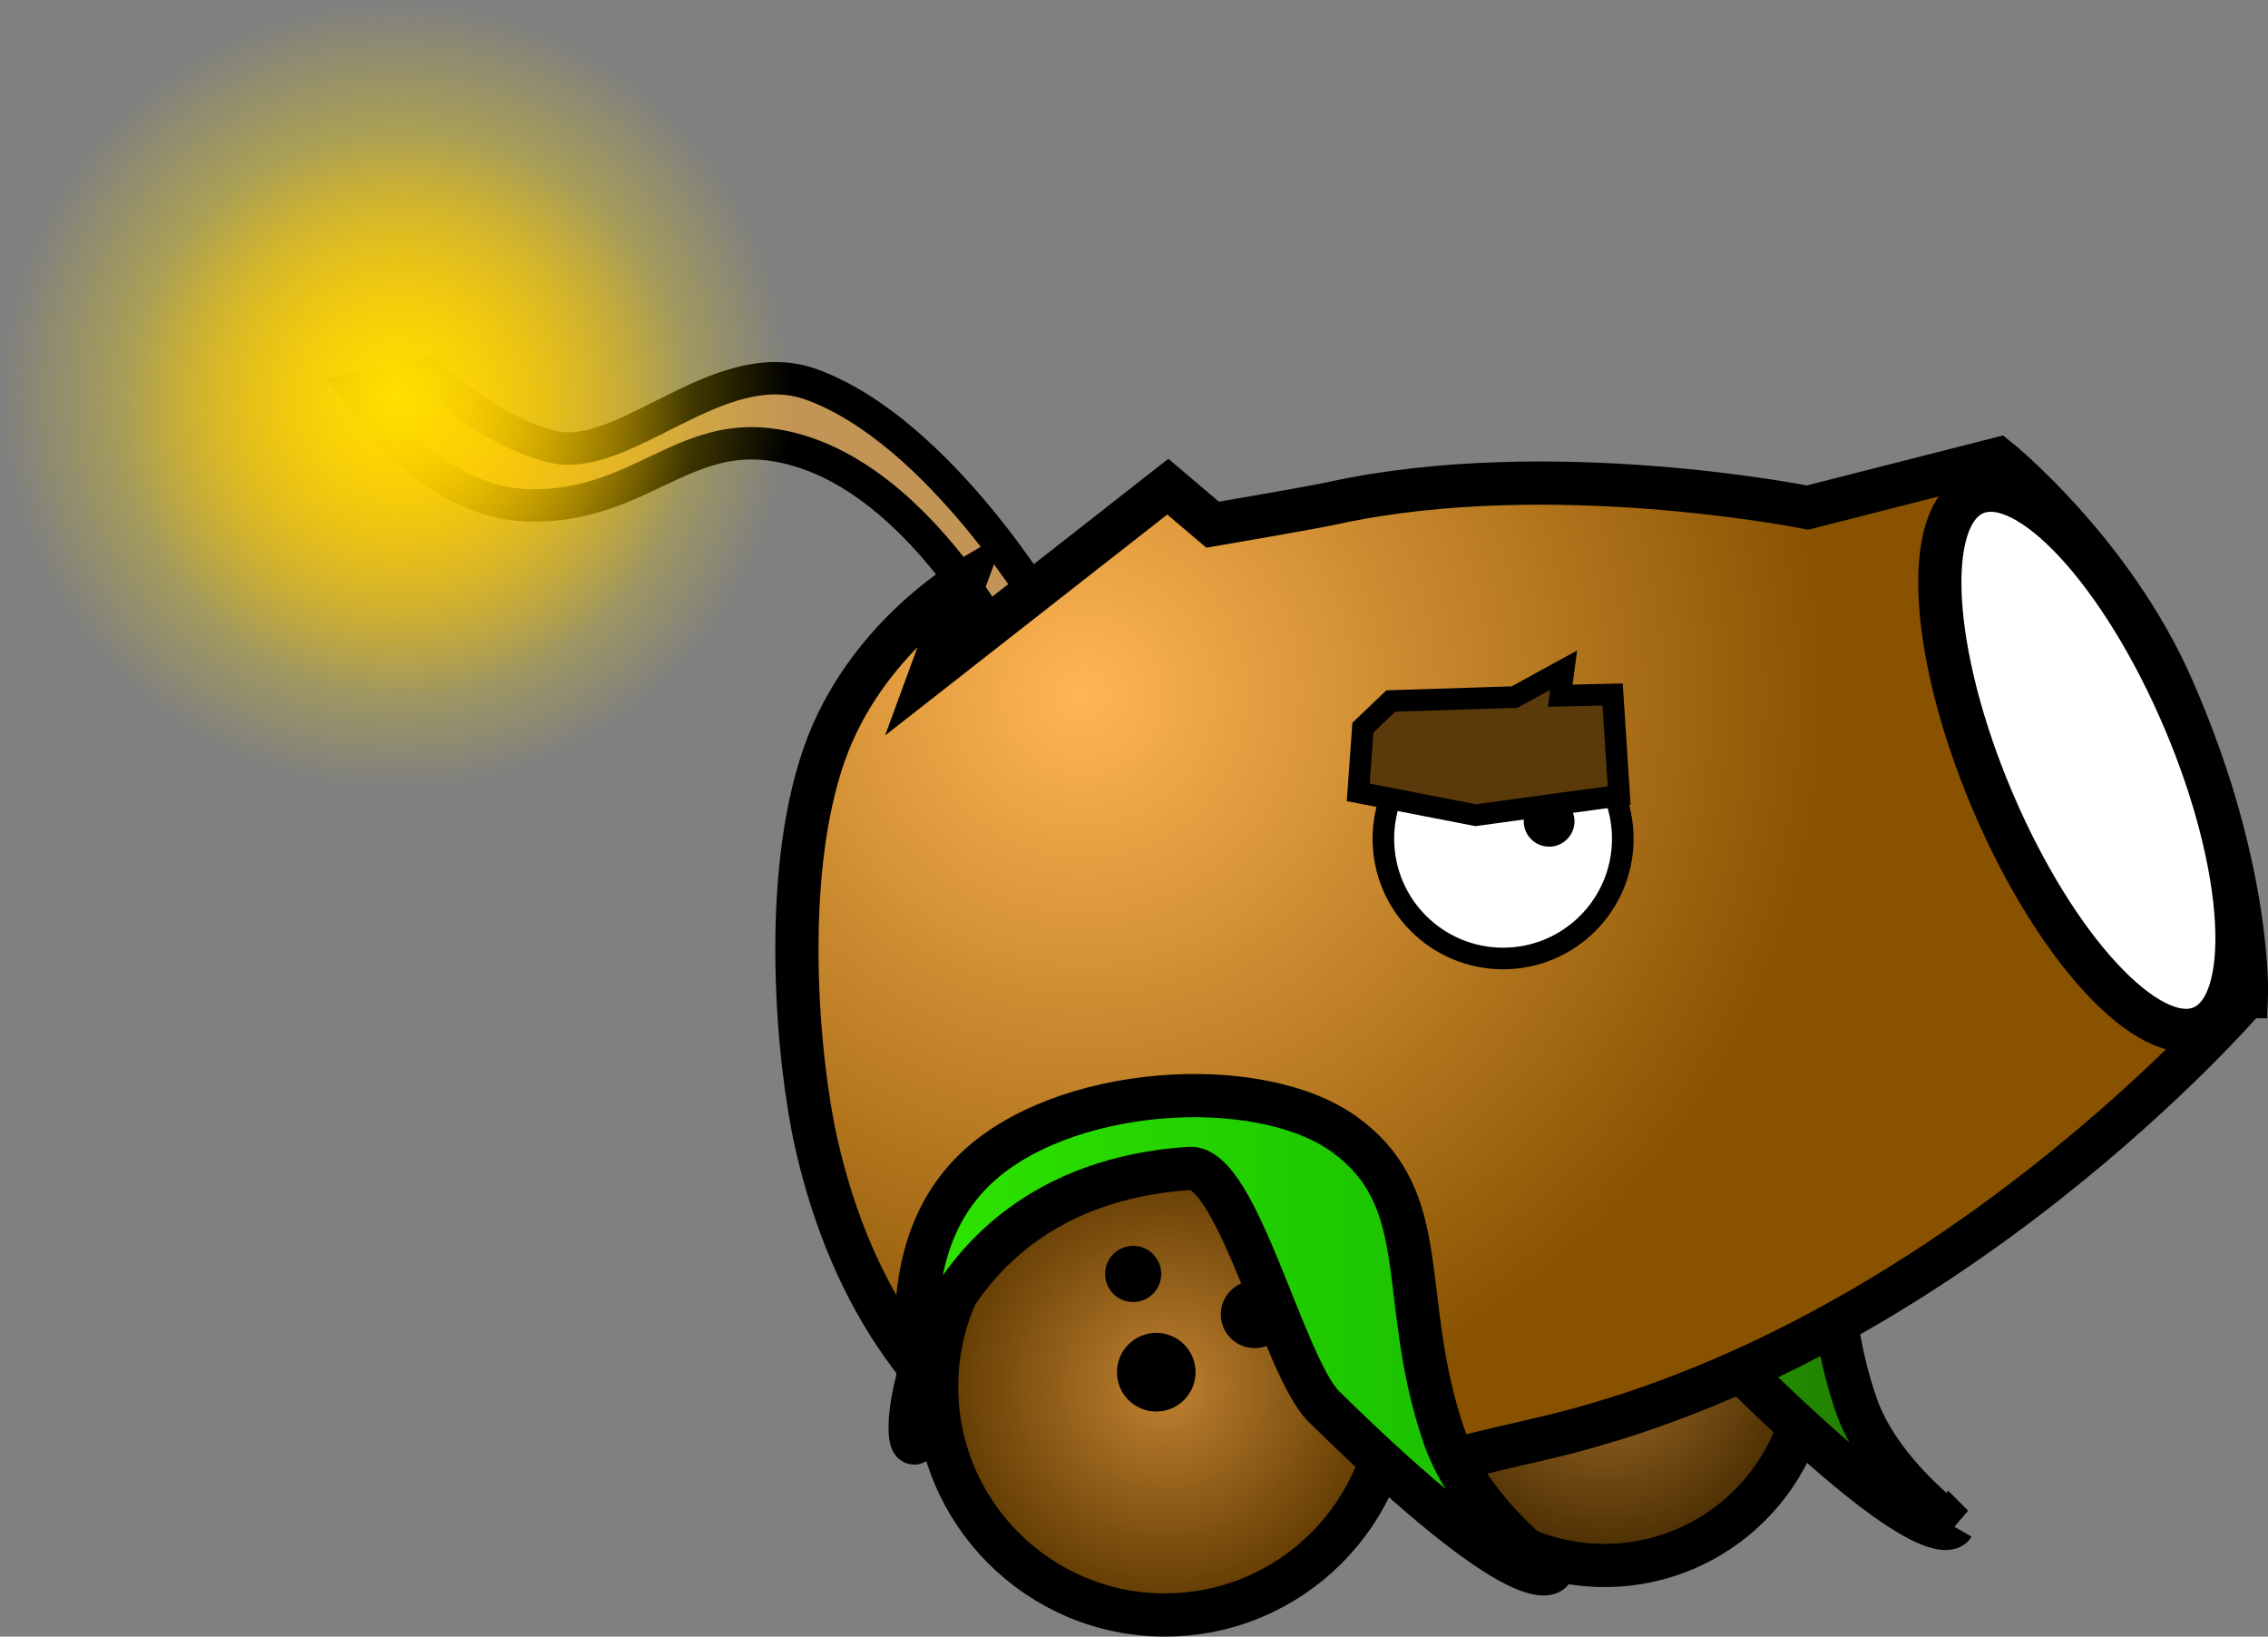 <svg version="1.1" xmlns="http://www.w3.org/2000/svg" xmlns:xlink="http://www.w3.org/1999/xlink" width="104.997" height="75.748" viewBox="0,0,104.997,75.748"><rect x="0" y="0" width="104.997" height="75.748" fill="#808080" stroke="none"/><defs><radialGradient cx="247.517" cy="195.983" r="9.521" gradientUnits="userSpaceOnUse" id="color-1"><stop offset="0" stop-color="#a26e2a"/><stop offset="1" stop-color="#472b00"/></radialGradient><linearGradient x1="236.89" y1="193.818" x2="263.643" y2="193.818" gradientUnits="userSpaceOnUse" id="color-2"><stop offset="0" stop-color="#24b400"/><stop offset="1" stop-color="#217700"/></linearGradient><radialGradient cx="223.368" cy="165.206" r="34.81" gradientUnits="userSpaceOnUse" id="color-3"><stop offset="0" stop-color="#ffb554"/><stop offset="1" stop-color="#885200"/></radialGradient><radialGradient cx="227.167" cy="197.228" r="10.568" gradientUnits="userSpaceOnUse" id="color-4"><stop offset="0" stop-color="#c08231"/><stop offset="1" stop-color="#5e3800"/></radialGradient><linearGradient x1="215.371" y1="194.825" x2="245.067" y2="194.825" gradientUnits="userSpaceOnUse" id="color-5"><stop offset="0" stop-color="#2fe500"/><stop offset="1" stop-color="#16bb00"/></linearGradient><radialGradient cx="192.066" cy="152.264" r="13.098" gradientUnits="userSpaceOnUse" id="color-6"><stop offset="0" stop-color="#ff9900"/><stop offset="1" stop-color="#ff9900" stop-opacity="0"/></radialGradient><radialGradient cx="191.559" cy="151.37" r="18.317" gradientUnits="userSpaceOnUse" id="color-7"><stop offset="0" stop-color="#ffe000"/><stop offset="1" stop-color="#ffe000" stop-opacity="0"/></radialGradient></defs><g transform="translate(-173.237,-133.049)"><g data-paper-data="{&quot;isPaintingLayer&quot;:true}" fill-rule="nonzero" stroke-linecap="butt" stroke-linejoin="miter" stroke-miterlimit="10" stroke-dasharray="" stroke-dashoffset="0" style="mix-blend-mode: normal"><path d="M220.719,164.873c0,0 -4.519,-10.029 -11.541,-11.209c-4.315,-0.725 -6.31,2.804 -11.306,2.78c-4.887,-0.024 -8.257,-5.383 -8.257,-5.383l3.425,-0.737c0,0 2.645,2.58 5.712,3.387c3.367,0.885 7.757,-4.439 12.069,-2.862c5.945,2.174 10.908,10.652 10.908,10.652z" fill="#c29557" stroke="#000000" stroke-width="1.5"/><path d="M237.997,195.983c0,-5.258 4.263,-9.521 9.521,-9.521c5.258,0 9.521,4.263 9.521,9.521c0,5.258 -4.263,9.521 -9.521,9.521c-5.258,0 -9.521,-4.263 -9.521,-9.521z" fill="url(#color-1)" stroke="#000000" stroke-width="2"/><path d="M263.643,203.673c0,0 -0.899,1.576 -9.493,-6.858c-1.674,-1.643 -3.606,-10.07 -5.613,-9.934c-12.135,0.819 -12.263,13.33 -11.27,11.213c0.51,-1.088 -1.588,-7.262 2.241,-11.084c3.62,-3.614 11.939,-4.138 15.517,-1.529c3.776,2.753 2.157,6.78 4.133,12.563c1.092,3.197 4.486,5.63 4.486,5.63z" data-paper-data="{&quot;origRot&quot;:0,&quot;index&quot;:null}" fill="url(#color-2)" stroke="#000000" stroke-width="2"/><path d="M277.235,179.177c0,0 -13.847,16.198 -32.8,20.499c-9.267,2.103 -16.691,4.694 -22.234,1.862c-5.794,-2.96 -9.533,-8.338 -11.169,-15.551c-0.864,-3.806 -1.649,-12.296 0.366,-18.032c1.862,-5.301 6.506,-8.014 6.506,-8.014l-1.542,4.195l10.939,-8.563l2.075,1.761c0,0 4.708,-0.804 5.603,-1.007c10.057,-2.186 21.938,0.214 21.938,0.214l8.815,-2.246c0,0 5.276,4.237 8.07,10.596c3.671,8.358 3.435,14.286 3.435,14.286z" fill="url(#color-3)" stroke="#000000" stroke-width="2"/><path d="M237.28,171.869c0,-3.061 2.481,-5.542 5.542,-5.542c3.061,0 5.542,2.481 5.542,5.542c0,3.061 -2.481,5.542 -5.542,5.542c-3.061,0 -5.542,-2.481 -5.542,-5.542z" fill="#ffffff" stroke="#000000" stroke-width="1"/><path d="M216.599,197.228c0,-5.837 4.732,-10.568 10.568,-10.568c5.837,0 10.568,4.731 10.568,10.568c0,5.837 -4.731,10.568 -10.568,10.568c-5.837,0 -10.568,-4.732 -10.568,-10.568z" fill="url(#color-4)" stroke="#000000" stroke-width="2"/><path d="M224.396,192.011c0,-0.718 0.582,-1.3 1.3,-1.3c0.718,0 1.3,0.582 1.3,1.3c0,0.718 -0.582,1.3 -1.3,1.3c-0.718,0 -1.3,-0.582 -1.3,-1.3z" fill="#000000" stroke="none" stroke-width="0.5"/><path d="M229.755,193.884c0,-0.861 0.698,-1.56 1.56,-1.56c0.861,0 1.56,0.698 1.56,1.56c0,0.861 -0.698,1.56 -1.56,1.56c-0.861,0 -1.56,-0.698 -1.56,-1.56z" fill="#000000" stroke="none" stroke-width="0.5"/><path d="M224.946,196.559c0,-1.005 0.815,-1.82 1.82,-1.82c1.005,0 1.82,0.815 1.82,1.82c0,1.005 -0.815,1.82 -1.82,1.82c-1.005,0 -1.82,-0.815 -1.82,-1.82z" fill="#000000" stroke="none" stroke-width="0.5"/><path d="M245.067,205.764c0,0 -0.998,1.749 -10.538,-7.612c-1.858,-1.823 -4.003,-11.178 -6.23,-11.027c-13.469,0.909 -13.612,14.797 -12.51,12.446c0.566,-1.208 -1.763,-8.061 2.487,-12.304c4.019,-4.012 13.252,-4.594 17.224,-1.698c4.191,3.056 2.395,7.526 4.587,13.945c1.212,3.549 4.979,6.249 4.979,6.249z" data-paper-data="{&quot;origRot&quot;:0,&quot;index&quot;:null}" fill="url(#color-5)" stroke="#000000" stroke-width="2"/><path d="M265.485,170.126c-2.904,-6.825 -3.272,-13.203 -0.823,-14.245c2.45,-1.042 6.789,3.645 9.693,10.47c2.904,6.825 3.272,13.203 0.823,14.245c-2.45,1.042 -6.789,-3.645 -9.693,-10.47z" fill="#ffffff" stroke="#000000" stroke-width="2"/><path d="M243.778,171.061c0,-0.649 0.526,-1.175 1.175,-1.175c0.649,0 1.175,0.526 1.175,1.175c0,0.649 -0.526,1.175 -1.175,1.175c-0.649,0 -1.175,-0.526 -1.175,-1.175z" fill="#000000" stroke="none" stroke-width="0.5"/><path d="M236.117,169.722l0.214,-2.994l1.296,-1.234l5.725,-0.182l2.272,-1.244l-0.156,1.18l2.426,-0.056l0.302,4.681l-6.644,0.906z" fill="#5a390a" stroke="#000000" stroke-width="1"/><path d="M179.671,156.498c-2.339,-6.845 1.315,-14.29 8.16,-16.629c6.845,-2.339 14.29,1.315 16.629,8.16c2.339,6.845 -1.315,14.29 -8.16,16.629c-6.845,2.339 -14.29,-1.315 -16.629,-8.16z" fill="url(#color-6)" stroke="none" stroke-width="0"/><path d="M174.226,157.292c-3.27,-9.573 1.839,-19.984 11.411,-23.255c9.573,-3.27 19.984,1.839 23.255,11.411c3.27,9.573 -1.839,19.984 -11.411,23.255c-9.573,3.27 -19.984,-1.839 -23.255,-11.411z" fill="url(#color-7)" stroke="none" stroke-width="0"/></g></g></svg>